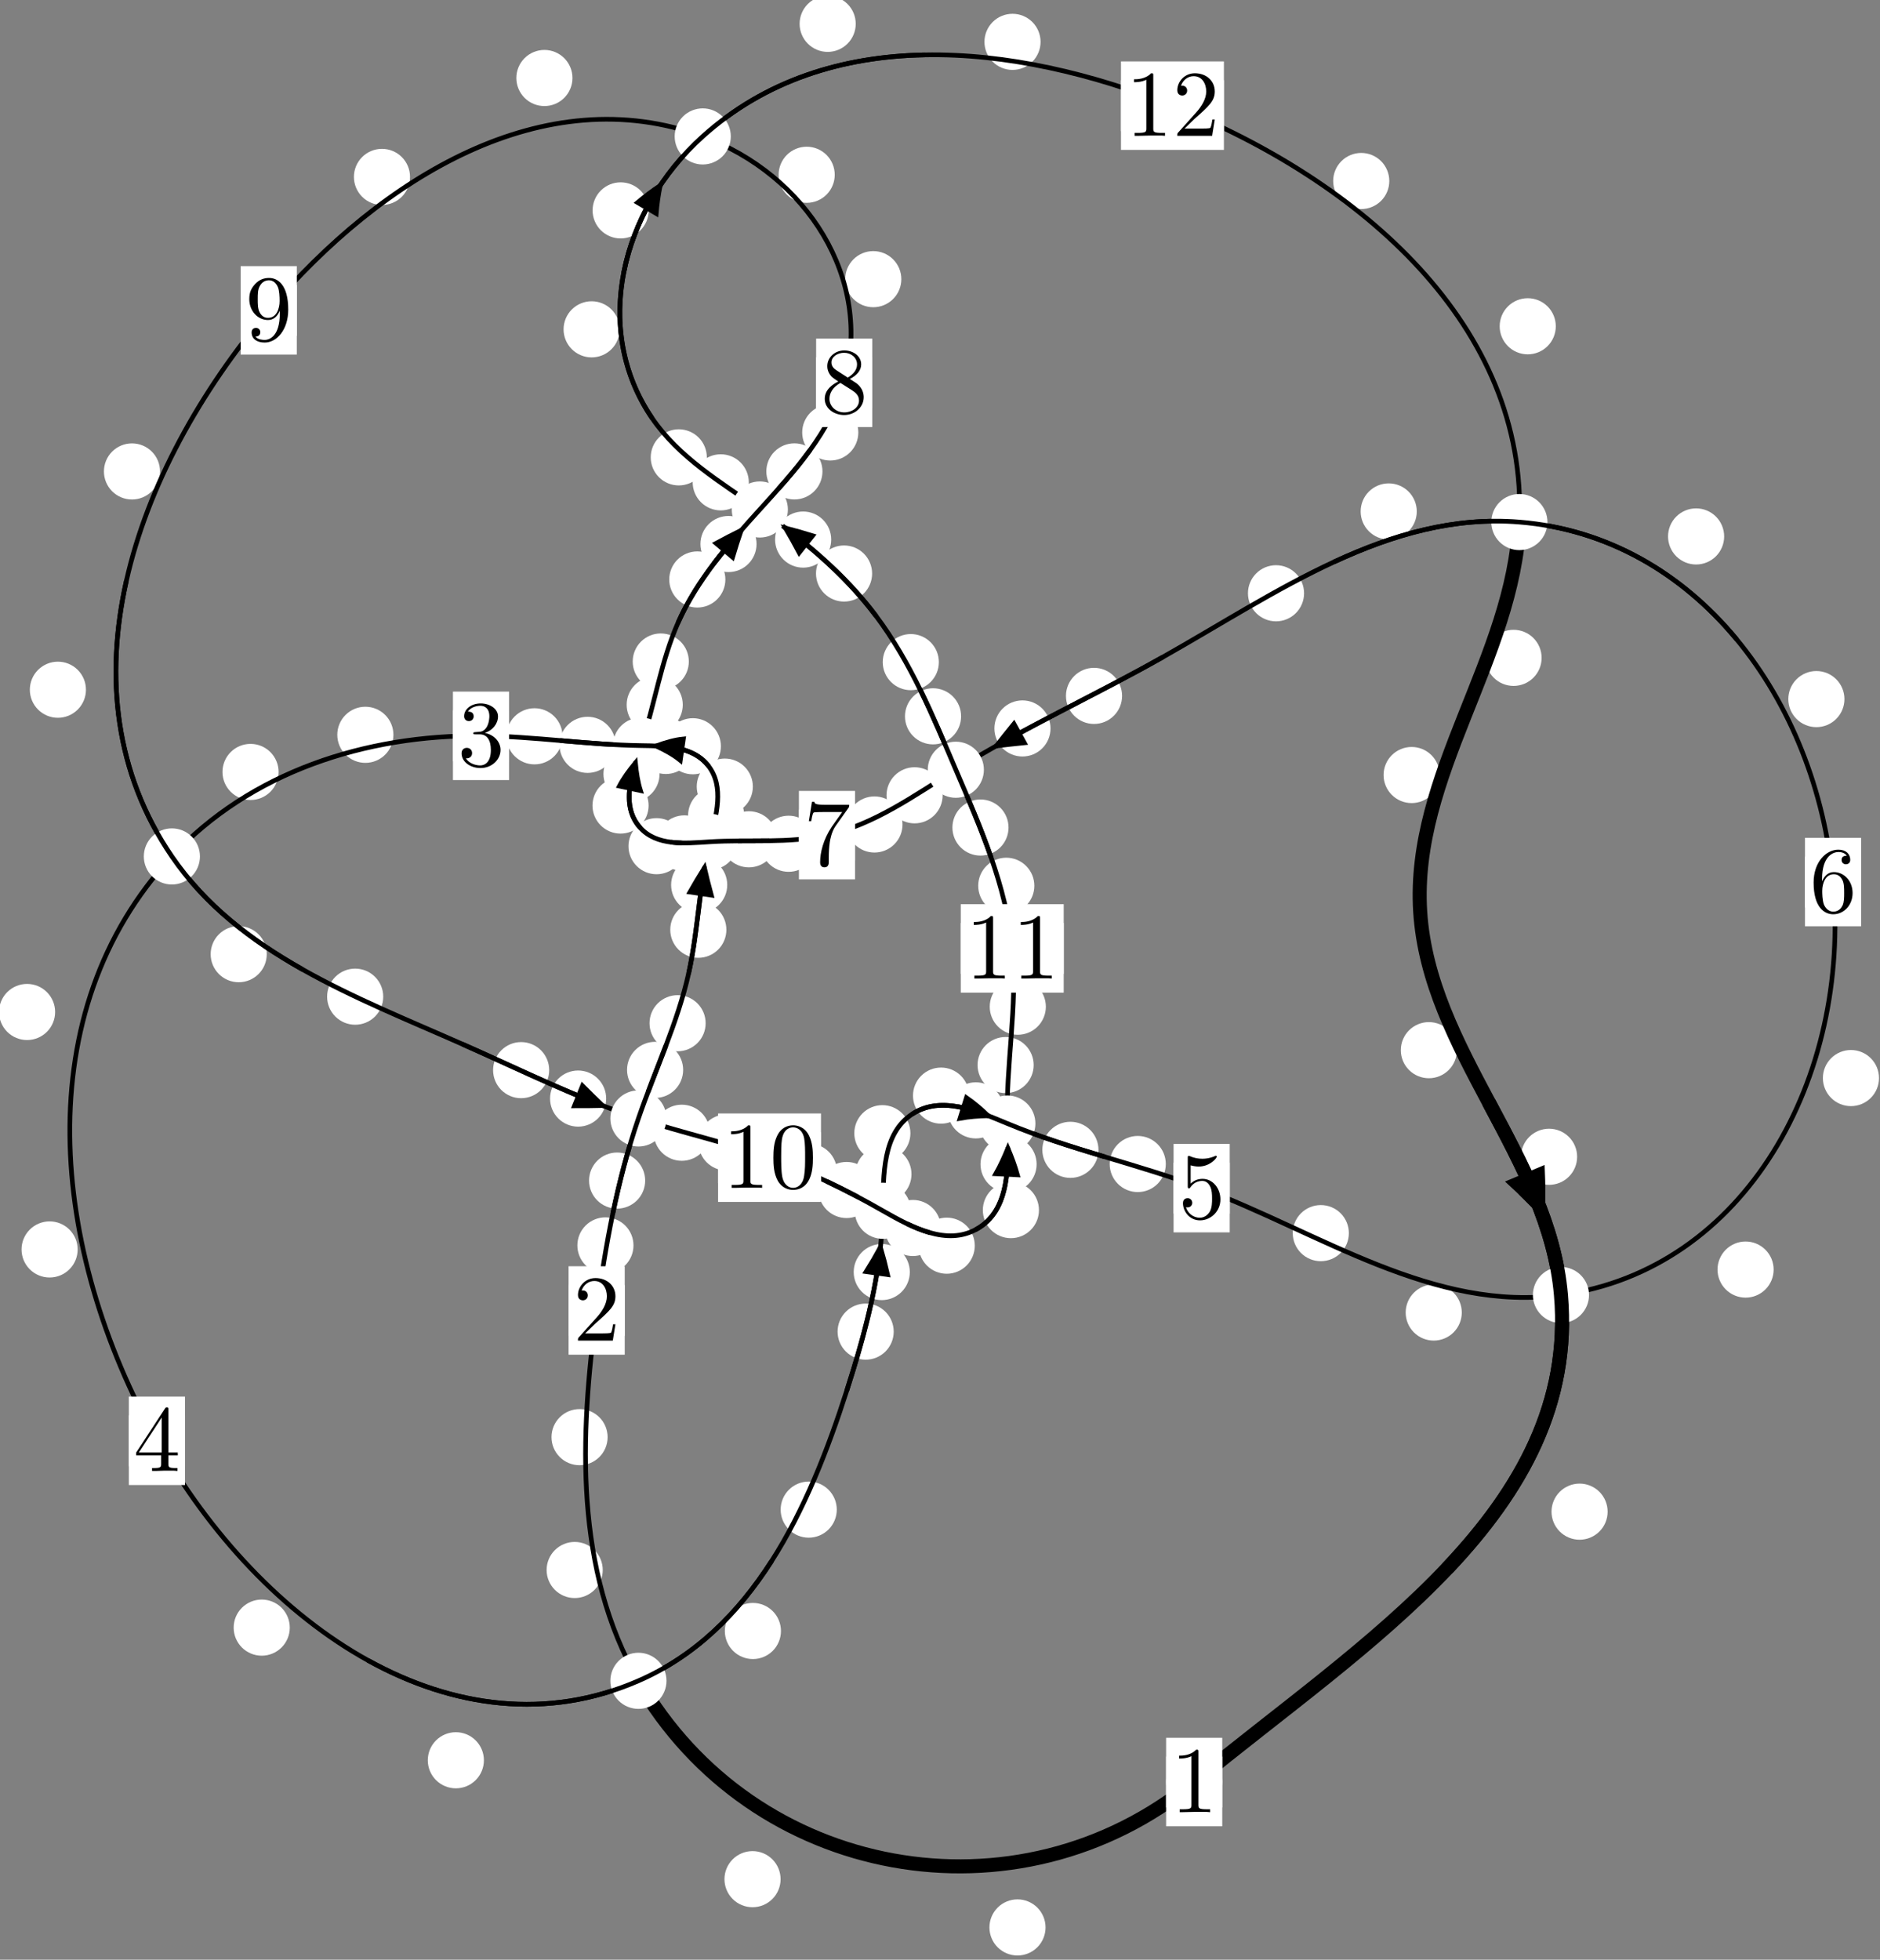 <?xml version="1.0"?>
<!-- Created by MetaPost 1.999 on 2021.07.06:0002 -->
<svg version="1.1" xmlns="http://www.w3.org/2000/svg" xmlns:xlink="http://www.w3.org/1999/xlink" width="200.242" height="208.703" viewBox="0 0 200.242 208.703">
<rect x="0" y="0" width="200.242" height="208.703" fill="#808080" stroke="none"/>
<!-- Original BoundingBox: -68.105972 -29.252823 132.136002 179.450424 -->
  <defs>
    <g transform="scale(0.01,0.01)" id="GLYPHcmr10_48">
      <path style="fill-rule: evenodd;" d="M460 -320C460 -400,455 -480,420 -554C374 -650,292 -666,250 -666C190 -666,117 -640,76 -547C44 -478,39 -400,39 -320C39 -245,43 -155,84 -79C127 2,200 22,249 22C303 22,379 1,423 -94C455 -163,460 -241,460 -320M249 -0C210 -0,151 -25,133 -121C122 -181,122 -273,122 -332C122 -396,122 -462,130 -516C149 -635,224 -644,249 -644C282 -644,348 -626,367 -527C377 -471,377 -395,377 -332C377 -257,377 -189,366 -125C351 -30,294 -0,249 -0"></path>
    </g>
    <g transform="scale(0.01,0.01)" id="GLYPHcmr10_49">
      <path style="fill-rule: evenodd;" d="M294 -640C294 -664,294 -666,271 -666C209 -602,121 -602,89 -602L89 -571C109 -571,168 -571,220 -597L220 -79C220 -43,217 -31,127 -31L95 -31L95 -0L257 -0L130 -3L217 -3L257 -3L297 -3L384 -3L419 -0L419 -31L387 -31C297 -31,294 -42,294 -79"></path>
    </g>
    <g transform="scale(0.01,0.01)" id="GLYPHcmr10_50">
      <path style="fill-rule: evenodd;" d="M127 -77L233 -180C389 -318,449 -372,449 -472C449 -586,359 -666,237 -666C124 -666,50 -574,50 -485C50 -429,100 -429,103 -429C120 -429,155 -441,155 -482C155 -508,137 -534,102 -534C94 -534,92 -534,89 -533C112 -598,166 -635,224 -635C315 -635,358 -554,358 -472C358 -392,308 -313,253 -251L61 -37C50 -26,50 -24,50 -0L421 -0L449 -174L424 -174C419 -144,412 -100,402 -85C395 -77,329 -77,307 -77"></path>
    </g>
    <g transform="scale(0.01,0.01)" id="GLYPHcmr10_51">
      <path style="fill-rule: evenodd;" d="M290 -352C372 -379,430 -449,430 -528C430 -610,342 -666,246 -666C145 -666,69 -606,69 -530C69 -497,91 -478,120 -478C151 -478,171 -500,171 -529C171 -579,124 -579,109 -579C140 -628,206 -641,242 -641C283 -641,338 -619,338 -529C338 -517,336 -459,310 -415C280 -367,246 -364,221 -363C213 -362,189 -360,182 -360C174 -359,167 -358,167 -348C167 -337,174 -337,191 -337L235 -337C317 -337,354 -269,354 -171C354 -35,285 -6,241 -6C198 -6,123 -23,88 -82C123 -77,154 -99,154 -137C154 -173,127 -193,98 -193C74 -193,42 -179,42 -135C42 -44,135 22,244 22C366 22,457 -69,457 -171C457 -253,394 -331,290 -352"></path>
    </g>
    <g transform="scale(0.01,0.01)" id="GLYPHcmr10_52">
      <path style="fill-rule: evenodd;" d="M294 -165L294 -78C294 -42,292 -31,218 -31L197 -31L197 -0L332 -0L238 -3L290 -3L332 -3L374 -3L427 -3L468 -0L468 -31L447 -31C373 -31,371 -42,371 -78L371 -165L471 -165L471 -196L371 -196L371 -651C371 -671,371 -677,355 -677C346 -677,343 -677,335 -665L28 -196L28 -165M300 -196L56 -196L300 -569"></path>
    </g>
    <g transform="scale(0.01,0.01)" id="GLYPHcmr10_53">
      <path style="fill-rule: evenodd;" d="M449 -201C449 -320,367 -420,259 -420C211 -420,168 -404,132 -369L132 -564C152 -558,185 -551,217 -551C340 -551,410 -642,410 -655C410 -661,407 -666,400 -666C399 -666,397 -666,392 -663C372 -654,323 -634,256 -634C216 -634,170 -641,123 -662C115 -665,113 -665,111 -665C101 -665,101 -657,101 -641L101 -345C101 -327,101 -319,115 -319C122 -319,124 -322,128 -328C139 -344,176 -398,257 -398C309 -398,334 -352,342 -334C358 -297,360 -258,360 -208C360 -173,360 -113,336 -71C312 -32,275 -6,229 -6C156 -6,99 -59,82 -118C85 -117,88 -116,99 -116C132 -116,149 -141,149 -165C149 -189,132 -214,99 -214C85 -214,50 -207,50 -161C50 -75,119 22,231 22C347 22,449 -74,449 -201"></path>
    </g>
    <g transform="scale(0.01,0.01)" id="GLYPHcmr10_54">
      <path style="fill-rule: evenodd;" d="M132 -328L132 -352C132 -605,256 -641,307 -641C331 -641,373 -635,395 -601C380 -601,340 -601,340 -556C340 -525,364 -510,386 -510C402 -510,432 -519,432 -558C432 -618,388 -666,305 -666C177 -666,42 -537,42 -316C42 -49,158 22,251 22C362 22,457 -72,457 -204C457 -331,368 -427,257 -427C189 -427,152 -376,132 -328M251 -6C188 -6,158 -66,152 -81C134 -128,134 -208,134 -226C134 -304,166 -404,256 -404C272 -404,318 -404,349 -342C367 -305,367 -254,367 -205C367 -157,367 -107,350 -71C320 -11,274 -6,251 -6"></path>
    </g>
    <g transform="scale(0.01,0.01)" id="GLYPHcmr10_55">
      <path style="fill-rule: evenodd;" d="M476 -609C485 -621,485 -623,485 -644L242 -644C120 -644,118 -657,114 -676L89 -676L56 -470L81 -470C84 -486,93 -549,106 -561C113 -567,191 -567,204 -567L411 -567C400 -551,321 -442,299 -409C209 -274,176 -135,176 -33C176 -23,176 22,222 22C268 22,268 -23,268 -33L268 -84C268 -139,271 -194,279 -248C283 -271,297 -357,341 -419"></path>
    </g>
    <g transform="scale(0.01,0.01)" id="GLYPHcmr10_56">
      <path style="fill-rule: evenodd;" d="M163 -457C117 -487,113 -521,113 -538C113 -599,178 -641,249 -641C322 -641,386 -589,386 -517C386 -460,347 -412,287 -377M309 -362C381 -399,430 -451,430 -517C430 -609,341 -666,250 -666C150 -666,69 -592,69 -499C69 -481,71 -436,113 -389C124 -377,161 -352,186 -335C128 -306,42 -250,42 -151C42 -45,144 22,249 22C362 22,457 -61,457 -168C457 -204,446 -249,408 -291C389 -312,373 -322,309 -362M209 -320L332 -242C360 -223,407 -193,407 -132C407 -58,332 -6,250 -6C164 -6,92 -68,92 -151C92 -209,124 -273,209 -320"></path>
    </g>
    <g transform="scale(0.01,0.01)" id="GLYPHcmr10_57">
      <path style="fill-rule: evenodd;" d="M367 -318L367 -286C367 -52,263 -6,205 -6C188 -6,134 -8,107 -42C151 -42,159 -71,159 -88C159 -119,135 -134,113 -134C97 -134,67 -125,67 -86C67 -19,121 22,206 22C335 22,457 -114,457 -329C457 -598,342 -666,253 -666C198 -666,149 -648,106 -603C65 -558,42 -516,42 -441C42 -316,130 -218,242 -218C303 -218,344 -260,367 -318M243 -241C227 -241,181 -241,150 -304C132 -341,132 -391,132 -440C132 -494,132 -541,153 -578C180 -628,218 -641,253 -641C299 -641,332 -607,349 -562C361 -530,365 -467,365 -421C365 -338,331 -241,243 -241"></path>
    </g>
  </defs>
  <path d="M111.363 205.264C111.363 204.471,111.048 203.711,110.488 203.151C109.927 202.59,109.167 202.275,108.375 202.275C107.582 202.275,106.822 202.59,106.261 203.151C105.701 203.711,105.386 204.471,105.386 205.264C105.386 206.057,105.701 206.817,106.261 207.377C106.822 207.938,107.582 208.253,108.375 208.253C109.167 208.253,109.927 207.938,110.488 207.377C111.048 206.817,111.363 206.057,111.363 205.264Z" style="fill: rgb(100%,100%,100%);stroke: none;"></path>
  <path d="M130.184 189.78C130.184 188.988,129.869 188.228,129.308 187.667C128.748 187.107,127.987 186.792,127.195 186.792C126.402 186.792,125.642 187.107,125.081 187.667C124.521 188.228,124.206 188.988,124.206 189.78C124.206 190.573,124.521 191.333,125.081 191.894C125.642 192.454,126.402 192.769,127.195 192.769C127.987 192.769,128.748 192.454,129.308 191.894C129.869 191.333,130.184 190.573,130.184 189.78Z" style="fill: rgb(100%,100%,100%);stroke: none;"></path>
  <path d="M64.199 167.198C64.199 166.405,63.884 165.645,63.324 165.085C62.763 164.524,62.003 164.209,61.21 164.209C60.418 164.209,59.657 164.524,59.097 165.085C58.536 165.645,58.221 166.405,58.221 167.198C58.221 167.991,58.536 168.751,59.097 169.311C59.657 169.872,60.418 170.187,61.21 170.187C62.003 170.187,62.763 169.872,63.324 169.311C63.884 168.751,64.199 167.991,64.199 167.198Z" style="fill: rgb(100%,100%,100%);stroke: none;"></path>
  <path d="M83.142 200.124C83.142 199.332,82.827 198.572,82.266 198.011C81.706 197.451,80.946 197.136,80.153 197.136C79.36 197.136,78.6 197.451,78.04 198.011C77.479 198.572,77.164 199.332,77.164 200.124C77.164 200.917,77.479 201.677,78.04 202.238C78.6 202.798,79.36 203.113,80.153 203.113C80.946 203.113,81.706 202.798,82.266 202.238C82.827 201.677,83.142 200.917,83.142 200.124Z" style="fill: rgb(100%,100%,100%);stroke: none;"></path>
  <path d="M67.474 132.631C67.474 131.838,67.159 131.078,66.599 130.518C66.038 129.957,65.278 129.642,64.485 129.642C63.693 129.642,62.933 129.957,62.372 130.518C61.812 131.078,61.497 131.838,61.497 132.631C61.497 133.424,61.812 134.184,62.372 134.744C62.933 135.305,63.693 135.62,64.485 135.62C65.278 135.62,66.038 135.305,66.599 134.744C67.159 134.184,67.474 133.424,67.474 132.631Z" style="fill: rgb(100%,100%,100%);stroke: none;"></path>
  <path d="M64.718 153.051C64.718 152.259,64.404 151.498,63.843 150.938C63.283 150.377,62.522 150.063,61.73 150.063C60.937 150.063,60.177 150.377,59.616 150.938C59.056 151.498,58.741 152.259,58.741 153.051C58.741 153.844,59.056 154.604,59.616 155.165C60.177 155.725,60.937 156.04,61.73 156.04C62.522 156.04,63.283 155.725,63.843 155.165C64.404 154.604,64.718 153.844,64.718 153.051Z" style="fill: rgb(100%,100%,100%);stroke: none;"></path>
  <path d="M72.764 113.939C72.764 113.146,72.449 112.386,71.889 111.825C71.328 111.265,70.568 110.95,69.775 110.95C68.983 110.95,68.222 111.265,67.662 111.825C67.102 112.386,66.787 113.146,66.787 113.939C66.787 114.731,67.102 115.492,67.662 116.052C68.222 116.613,68.983 116.927,69.775 116.927C70.568 116.927,71.328 116.613,71.889 116.052C72.449 115.492,72.764 114.731,72.764 113.939Z" style="fill: rgb(100%,100%,100%);stroke: none;"></path>
  <path d="M68.718 125.727C68.718 124.934,68.403 124.174,67.843 123.614C67.282 123.053,66.522 122.738,65.729 122.738C64.937 122.738,64.177 123.053,63.616 123.614C63.056 124.174,62.741 124.934,62.741 125.727C62.741 126.52,63.056 127.28,63.616 127.84C64.177 128.401,64.937 128.716,65.729 128.716C66.522 128.716,67.282 128.401,67.843 127.84C68.403 127.28,68.718 126.52,68.718 125.727Z" style="fill: rgb(100%,100%,100%);stroke: none;"></path>
  <path d="M77.368 99.014C77.368 98.221,77.053 97.461,76.493 96.901C75.932 96.34,75.172 96.025,74.379 96.025C73.587 96.025,72.826 96.34,72.266 96.901C71.705 97.461,71.39 98.221,71.39 99.014C71.39 99.807,71.705 100.567,72.266 101.127C72.826 101.688,73.587 102.003,74.379 102.003C75.172 102.003,75.932 101.688,76.493 101.127C77.053 100.567,77.368 99.807,77.368 99.014Z" style="fill: rgb(100%,100%,100%);stroke: none;"></path>
  <path d="M75.16 108.969C75.16 108.176,74.845 107.416,74.284 106.856C73.724 106.295,72.964 105.98,72.171 105.98C71.378 105.98,70.618 106.295,70.058 106.856C69.497 107.416,69.182 108.176,69.182 108.969C69.182 109.762,69.497 110.522,70.058 111.082C70.618 111.643,71.378 111.958,72.171 111.958C72.964 111.958,73.724 111.643,74.284 111.082C74.845 110.522,75.16 109.762,75.16 108.969Z" style="fill: rgb(100%,100%,100%);stroke: none;"></path>
  <path d="M79.267 86.838C79.267 86.045,78.952 85.285,78.392 84.724C77.831 84.164,77.071 83.849,76.279 83.849C75.486 83.849,74.726 84.164,74.165 84.724C73.605 85.285,73.29 86.045,73.29 86.838C73.29 87.63,73.605 88.391,74.165 88.951C74.726 89.512,75.486 89.827,76.279 89.827C77.071 89.827,77.831 89.512,78.392 88.951C78.952 88.391,79.267 87.63,79.267 86.838Z" style="fill: rgb(100%,100%,100%);stroke: none;"></path>
  <path d="M77.46 94.238C77.46 93.445,77.145 92.685,76.584 92.125C76.024 91.564,75.264 91.249,74.471 91.249C73.678 91.249,72.918 91.564,72.358 92.125C71.797 92.685,71.482 93.445,71.482 94.238C71.482 95.031,71.797 95.791,72.358 96.351C72.918 96.912,73.678 97.227,74.471 97.227C75.264 97.227,76.024 96.912,76.584 96.351C77.145 95.791,77.46 95.031,77.46 94.238Z" style="fill: rgb(100%,100%,100%);stroke: none;"></path>
  <path d="M76.785 79.473C76.785 78.68,76.47 77.92,75.91 77.36C75.349 76.799,74.589 76.484,73.796 76.484C73.004 76.484,72.244 76.799,71.683 77.36C71.123 77.92,70.808 78.68,70.808 79.473C70.808 80.266,71.123 81.026,71.683 81.586C72.244 82.147,73.004 82.462,73.796 82.462C74.589 82.462,75.349 82.147,75.91 81.586C76.47 81.026,76.785 80.266,76.785 79.473Z" style="fill: rgb(100%,100%,100%);stroke: none;"></path>
  <path d="M80.188 83.77C80.188 82.978,79.873 82.218,79.312 81.657C78.752 81.097,77.992 80.782,77.199 80.782C76.406 80.782,75.646 81.097,75.086 81.657C74.525 82.218,74.21 82.978,74.21 83.77C74.21 84.563,74.525 85.323,75.086 85.884C75.646 86.444,76.406 86.759,77.199 86.759C77.992 86.759,78.752 86.444,79.312 85.884C79.873 85.323,80.188 84.563,80.188 83.77Z" style="fill: rgb(100%,100%,100%);stroke: none;"></path>
  <path d="M65.571 79.323C65.571 78.53,65.256 77.77,64.695 77.21C64.135 76.649,63.375 76.334,62.582 76.334C61.789 76.334,61.029 76.649,60.469 77.21C59.908 77.77,59.593 78.53,59.593 79.323C59.593 80.116,59.908 80.876,60.469 81.436C61.029 81.997,61.789 82.312,62.582 82.312C63.375 82.312,64.135 81.997,64.695 81.436C65.256 80.876,65.571 80.116,65.571 79.323Z" style="fill: rgb(100%,100%,100%);stroke: none;"></path>
  <path d="M73.904 79.441C73.904 78.648,73.59 77.888,73.029 77.327C72.469 76.767,71.708 76.452,70.916 76.452C70.123 76.452,69.363 76.767,68.802 77.327C68.242 77.888,67.927 78.648,67.927 79.441C67.927 80.233,68.242 80.994,68.802 81.554C69.363 82.115,70.123 82.429,70.916 82.429C71.708 82.429,72.469 82.115,73.029 81.554C73.59 80.994,73.904 80.233,73.904 79.441Z" style="fill: rgb(100%,100%,100%);stroke: none;"></path>
  <path d="M41.904 78.254C41.904 77.461,41.589 76.701,41.028 76.14C40.468 75.58,39.708 75.265,38.915 75.265C38.122 75.265,37.362 75.58,36.802 76.14C36.241 76.701,35.926 77.461,35.926 78.254C35.926 79.046,36.241 79.807,36.802 80.367C37.362 80.928,38.122 81.243,38.915 81.243C39.708 81.243,40.468 80.928,41.028 80.367C41.589 79.807,41.904 79.046,41.904 78.254Z" style="fill: rgb(100%,100%,100%);stroke: none;"></path>
  <path d="M59.917 78.414C59.917 77.621,59.602 76.861,59.042 76.301C58.482 75.74,57.721 75.425,56.929 75.425C56.136 75.425,55.376 75.74,54.815 76.301C54.255 76.861,53.94 77.621,53.94 78.414C53.94 79.207,54.255 79.967,54.815 80.527C55.376 81.088,56.136 81.403,56.929 81.403C57.721 81.403,58.482 81.088,59.042 80.527C59.602 79.967,59.917 79.207,59.917 78.414Z" style="fill: rgb(100%,100%,100%);stroke: none;"></path>
  <path d="M5.872 107.773C5.872 106.98,5.557 106.22,4.996 105.659C4.436 105.099,3.675 104.784,2.883 104.784C2.09 104.784,1.33 105.099,0.769 105.659C0.209 106.22,-0.106 106.98,-0.106 107.773C-0.106 108.565,0.209 109.326,0.769 109.886C1.33 110.447,2.09 110.761,2.883 110.761C3.675 110.761,4.436 110.447,4.996 109.886C5.557 109.326,5.872 108.565,5.872 107.773Z" style="fill: rgb(100%,100%,100%);stroke: none;"></path>
  <path d="M29.673 82.21C29.673 81.417,29.358 80.657,28.798 80.096C28.237 79.536,27.477 79.221,26.684 79.221C25.892 79.221,25.132 79.536,24.571 80.096C24.011 80.657,23.696 81.417,23.696 82.21C23.696 83.002,24.011 83.763,24.571 84.323C25.132 84.883,25.892 85.198,26.684 85.198C27.477 85.198,28.237 84.883,28.798 84.323C29.358 83.763,29.673 83.002,29.673 82.21Z" style="fill: rgb(100%,100%,100%);stroke: none;"></path>
  <path d="M30.865 173.336C30.865 172.543,30.55 171.783,29.99 171.223C29.429 170.662,28.669 170.347,27.876 170.347C27.084 170.347,26.324 170.662,25.763 171.223C25.203 171.783,24.888 172.543,24.888 173.336C24.888 174.129,25.203 174.889,25.763 175.449C26.324 176.01,27.084 176.325,27.876 176.325C28.669 176.325,29.429 176.01,29.99 175.449C30.55 174.889,30.865 174.129,30.865 173.336Z" style="fill: rgb(100%,100%,100%);stroke: none;"></path>
  <path d="M8.272 133.061C8.272 132.269,7.957 131.508,7.397 130.948C6.836 130.387,6.076 130.073,5.283 130.073C4.491 130.073,3.731 130.387,3.17 130.948C2.61 131.508,2.295 132.269,2.295 133.061C2.295 133.854,2.61 134.614,3.17 135.175C3.731 135.735,4.491 136.05,5.283 136.05C6.076 136.05,6.836 135.735,7.397 135.175C7.957 134.614,8.272 133.854,8.272 133.061Z" style="fill: rgb(100%,100%,100%);stroke: none;"></path>
  <path d="M83.181 173.695C83.181 172.902,82.867 172.142,82.306 171.581C81.746 171.021,80.985 170.706,80.193 170.706C79.4 170.706,78.64 171.021,78.079 171.581C77.519 172.142,77.204 172.902,77.204 173.695C77.204 174.487,77.519 175.248,78.079 175.808C78.64 176.368,79.4 176.683,80.193 176.683C80.985 176.683,81.746 176.368,82.306 175.808C82.867 175.248,83.181 174.487,83.181 173.695Z" style="fill: rgb(100%,100%,100%);stroke: none;"></path>
  <path d="M51.542 187.462C51.542 186.669,51.227 185.909,50.667 185.348C50.107 184.788,49.346 184.473,48.554 184.473C47.761 184.473,47.001 184.788,46.44 185.348C45.88 185.909,45.565 186.669,45.565 187.462C45.565 188.254,45.88 189.014,46.44 189.575C47.001 190.135,47.761 190.45,48.554 190.45C49.346 190.45,50.107 190.135,50.667 189.575C51.227 189.014,51.542 188.254,51.542 187.462Z" style="fill: rgb(100%,100%,100%);stroke: none;"></path>
  <path d="M95.19 141.814C95.19 141.021,94.875 140.261,94.315 139.7C93.755 139.14,92.994 138.825,92.202 138.825C91.409 138.825,90.649 139.14,90.088 139.7C89.528 140.261,89.213 141.021,89.213 141.814C89.213 142.606,89.528 143.367,90.088 143.927C90.649 144.487,91.409 144.802,92.202 144.802C92.994 144.802,93.755 144.487,94.315 143.927C94.875 143.367,95.19 142.606,95.19 141.814Z" style="fill: rgb(100%,100%,100%);stroke: none;"></path>
  <path d="M89.127 160.768C89.127 159.976,88.812 159.216,88.251 158.655C87.691 158.095,86.931 157.78,86.138 157.78C85.345 157.78,84.585 158.095,84.025 158.655C83.464 159.216,83.149 159.976,83.149 160.768C83.149 161.561,83.464 162.321,84.025 162.882C84.585 163.442,85.345 163.757,86.138 163.757C86.931 163.757,87.691 163.442,88.251 162.882C88.812 162.321,89.127 161.561,89.127 160.768Z" style="fill: rgb(100%,100%,100%);stroke: none;"></path>
  <path d="M97.084 125.041C97.084 124.248,96.769 123.488,96.208 122.928C95.648 122.367,94.887 122.052,94.095 122.052C93.302 122.052,92.542 122.367,91.981 122.928C91.421 123.488,91.106 124.248,91.106 125.041C91.106 125.834,91.421 126.594,91.981 127.154C92.542 127.715,93.302 128.03,94.095 128.03C94.887 128.03,95.648 127.715,96.208 127.154C96.769 126.594,97.084 125.834,97.084 125.041Z" style="fill: rgb(100%,100%,100%);stroke: none;"></path>
  <path d="M96.907 135.468C96.907 134.675,96.592 133.915,96.032 133.354C95.471 132.794,94.711 132.479,93.918 132.479C93.126 132.479,92.365 132.794,91.805 133.354C91.245 133.915,90.93 134.675,90.93 135.468C90.93 136.26,91.245 137.021,91.805 137.581C92.365 138.142,93.126 138.457,93.918 138.457C94.711 138.457,95.471 138.142,96.032 137.581C96.592 137.021,96.907 136.26,96.907 135.468Z" style="fill: rgb(100%,100%,100%);stroke: none;"></path>
  <path d="M103.222 116.679C103.222 115.886,102.907 115.126,102.346 114.565C101.786 114.005,101.026 113.69,100.233 113.69C99.44 113.69,98.68 114.005,98.12 114.565C97.559 115.126,97.244 115.886,97.244 116.679C97.244 117.471,97.559 118.232,98.12 118.792C98.68 119.352,99.44 119.667,100.233 119.667C101.026 119.667,101.786 119.352,102.346 118.792C102.907 118.232,103.222 117.471,103.222 116.679Z" style="fill: rgb(100%,100%,100%);stroke: none;"></path>
  <path d="M96.97 120.682C96.97 119.889,96.655 119.129,96.095 118.568C95.534 118.008,94.774 117.693,93.981 117.693C93.189 117.693,92.429 118.008,91.868 118.568C91.308 119.129,90.993 119.889,90.993 120.682C90.993 121.474,91.308 122.234,91.868 122.795C92.429 123.355,93.189 123.67,93.981 123.67C94.774 123.67,95.534 123.355,96.095 122.795C96.655 122.234,96.97 121.474,96.97 120.682Z" style="fill: rgb(100%,100%,100%);stroke: none;"></path>
  <path d="M117 122.452C117 121.66,116.685 120.899,116.124 120.339C115.564 119.778,114.804 119.464,114.011 119.464C113.218 119.464,112.458 119.778,111.898 120.339C111.337 120.899,111.022 121.66,111.022 122.452C111.022 123.245,111.337 124.005,111.898 124.566C112.458 125.126,113.218 125.441,114.011 125.441C114.804 125.441,115.564 125.126,116.124 124.566C116.685 124.005,117 123.245,117 122.452Z" style="fill: rgb(100%,100%,100%);stroke: none;"></path>
  <path d="M106.924 118.25C106.924 117.457,106.609 116.697,106.048 116.137C105.488 115.576,104.728 115.261,103.935 115.261C103.142 115.261,102.382 115.576,101.822 116.137C101.261 116.697,100.946 117.457,100.946 118.25C100.946 119.043,101.261 119.803,101.822 120.363C102.382 120.924,103.142 121.239,103.935 121.239C104.728 121.239,105.488 120.924,106.048 120.363C106.609 119.803,106.924 119.043,106.924 118.25Z" style="fill: rgb(100%,100%,100%);stroke: none;"></path>
  <path d="M143.67 131.324C143.67 130.532,143.355 129.771,142.795 129.211C142.234 128.65,141.474 128.335,140.681 128.335C139.889 128.335,139.129 128.65,138.568 129.211C138.008 129.771,137.693 130.532,137.693 131.324C137.693 132.117,138.008 132.877,138.568 133.438C139.129 133.998,139.889 134.313,140.681 134.313C141.474 134.313,142.234 133.998,142.795 133.438C143.355 132.877,143.67 132.117,143.67 131.324Z" style="fill: rgb(100%,100%,100%);stroke: none;"></path>
  <path d="M124.172 123.963C124.172 123.17,123.857 122.41,123.296 121.85C122.736 121.289,121.976 120.974,121.183 120.974C120.39 120.974,119.63 121.289,119.07 121.85C118.509 122.41,118.194 123.17,118.194 123.963C118.194 124.756,118.509 125.516,119.07 126.076C119.63 126.637,120.39 126.952,121.183 126.952C121.976 126.952,122.736 126.637,123.296 126.076C123.857 125.516,124.172 124.756,124.172 123.963Z" style="fill: rgb(100%,100%,100%);stroke: none;"></path>
  <path d="M188.914 135.205C188.914 134.412,188.599 133.652,188.038 133.092C187.478 132.531,186.718 132.216,185.925 132.216C185.132 132.216,184.372 132.531,183.812 133.092C183.251 133.652,182.936 134.412,182.936 135.205C182.936 135.998,183.251 136.758,183.812 137.318C184.372 137.879,185.132 138.194,185.925 138.194C186.718 138.194,187.478 137.879,188.038 137.318C188.599 136.758,188.914 135.998,188.914 135.205Z" style="fill: rgb(100%,100%,100%);stroke: none;"></path>
  <path d="M155.698 139.78C155.698 138.987,155.383 138.227,154.823 137.666C154.263 137.106,153.502 136.791,152.71 136.791C151.917 136.791,151.157 137.106,150.596 137.666C150.036 138.227,149.721 138.987,149.721 139.78C149.721 140.572,150.036 141.332,150.596 141.893C151.157 142.453,151.917 142.768,152.71 142.768C153.502 142.768,154.263 142.453,154.823 141.893C155.383 141.332,155.698 140.572,155.698 139.78Z" style="fill: rgb(100%,100%,100%);stroke: none;"></path>
  <path d="M196.454 74.451C196.454 73.658,196.139 72.898,195.578 72.337C195.018 71.777,194.258 71.462,193.465 71.462C192.672 71.462,191.912 71.777,191.352 72.337C190.791 72.898,190.476 73.658,190.476 74.451C190.476 75.243,190.791 76.004,191.352 76.564C191.912 77.125,192.672 77.439,193.465 77.439C194.258 77.439,195.018 77.125,195.578 76.564C196.139 76.004,196.454 75.243,196.454 74.451Z" style="fill: rgb(100%,100%,100%);stroke: none;"></path>
  <path d="M200.136 114.81C200.136 114.017,199.821 113.257,199.261 112.697C198.7 112.136,197.94 111.821,197.147 111.821C196.355 111.821,195.594 112.136,195.034 112.697C194.473 113.257,194.159 114.017,194.159 114.81C194.159 115.603,194.473 116.363,195.034 116.923C195.594 117.484,196.355 117.799,197.147 117.799C197.94 117.799,198.7 117.484,199.261 116.923C199.821 116.363,200.136 115.603,200.136 114.81Z" style="fill: rgb(100%,100%,100%);stroke: none;"></path>
  <path d="M150.903 54.466C150.903 53.674,150.588 52.913,150.027 52.353C149.467 51.793,148.707 51.478,147.914 51.478C147.121 51.478,146.361 51.793,145.801 52.353C145.24 52.913,144.925 53.674,144.925 54.466C144.925 55.259,145.24 56.019,145.801 56.58C146.361 57.14,147.121 57.455,147.914 57.455C148.707 57.455,149.467 57.14,150.027 56.58C150.588 56.019,150.903 55.259,150.903 54.466Z" style="fill: rgb(100%,100%,100%);stroke: none;"></path>
  <path d="M183.643 57.129C183.643 56.336,183.328 55.576,182.768 55.015C182.207 54.455,181.447 54.14,180.655 54.14C179.862 54.14,179.102 54.455,178.541 55.015C177.981 55.576,177.666 56.336,177.666 57.129C177.666 57.921,177.981 58.681,178.541 59.242C179.102 59.802,179.862 60.117,180.655 60.117C181.447 60.117,182.207 59.802,182.768 59.242C183.328 58.681,183.643 57.921,183.643 57.129Z" style="fill: rgb(100%,100%,100%);stroke: none;"></path>
  <path d="M119.515 74.11C119.515 73.318,119.2 72.558,118.639 71.997C118.079 71.437,117.319 71.122,116.526 71.122C115.733 71.122,114.973 71.437,114.413 71.997C113.852 72.558,113.537 73.318,113.537 74.11C113.537 74.903,113.852 75.663,114.413 76.224C114.973 76.784,115.733 77.099,116.526 77.099C117.319 77.099,118.079 76.784,118.639 76.224C119.2 75.663,119.515 74.903,119.515 74.11Z" style="fill: rgb(100%,100%,100%);stroke: none;"></path>
  <path d="M138.899 63.181C138.899 62.388,138.584 61.628,138.024 61.068C137.463 60.507,136.703 60.192,135.911 60.192C135.118 60.192,134.358 60.507,133.797 61.068C133.237 61.628,132.922 62.388,132.922 63.181C132.922 63.974,133.237 64.734,133.797 65.294C134.358 65.855,135.118 66.17,135.911 66.17C136.703 66.17,137.463 65.855,138.024 65.294C138.584 64.734,138.899 63.974,138.899 63.181Z" style="fill: rgb(100%,100%,100%);stroke: none;"></path>
  <path d="M100.403 84.696C100.403 83.903,100.088 83.143,99.527 82.583C98.967 82.022,98.207 81.707,97.414 81.707C96.621 81.707,95.861 82.022,95.301 82.583C94.74 83.143,94.425 83.903,94.425 84.696C94.425 85.489,94.74 86.249,95.301 86.809C95.861 87.37,96.621 87.685,97.414 87.685C98.207 87.685,98.967 87.37,99.527 86.809C100.088 86.249,100.403 85.489,100.403 84.696Z" style="fill: rgb(100%,100%,100%);stroke: none;"></path>
  <path d="M111.892 77.576C111.892 76.784,111.577 76.024,111.017 75.463C110.456 74.903,109.696 74.588,108.903 74.588C108.111 74.588,107.35 74.903,106.79 75.463C106.229 76.024,105.915 76.784,105.915 77.576C105.915 78.369,106.229 79.129,106.79 79.69C107.35 80.25,108.111 80.565,108.903 80.565C109.696 80.565,110.456 80.25,111.017 79.69C111.577 79.129,111.892 78.369,111.892 77.576Z" style="fill: rgb(100%,100%,100%);stroke: none;"></path>
  <path d="M86.987 89.858C86.987 89.065,86.672 88.305,86.112 87.744C85.551 87.184,84.791 86.869,83.998 86.869C83.206 86.869,82.445 87.184,81.885 87.744C81.324 88.305,81.009 89.065,81.009 89.858C81.009 90.65,81.324 91.41,81.885 91.971C82.445 92.531,83.206 92.846,83.998 92.846C84.791 92.846,85.551 92.531,86.112 91.971C86.672 91.41,86.987 90.65,86.987 89.858Z" style="fill: rgb(100%,100%,100%);stroke: none;"></path>
  <path d="M96.128 87.805C96.128 87.012,95.813 86.252,95.253 85.691C94.692 85.131,93.932 84.816,93.14 84.816C92.347 84.816,91.587 85.131,91.026 85.691C90.466 86.252,90.151 87.012,90.151 87.805C90.151 88.597,90.466 89.357,91.026 89.918C91.587 90.478,92.347 90.793,93.14 90.793C93.932 90.793,94.692 90.478,95.253 89.918C95.813 89.357,96.128 88.597,96.128 87.805Z" style="fill: rgb(100%,100%,100%);stroke: none;"></path>
  <path d="M75.884 89.82C75.884 89.027,75.569 88.267,75.008 87.706C74.448 87.146,73.688 86.831,72.895 86.831C72.102 86.831,71.342 87.146,70.782 87.706C70.221 88.267,69.906 89.027,69.906 89.82C69.906 90.612,70.221 91.372,70.782 91.933C71.342 92.493,72.102 92.808,72.895 92.808C73.688 92.808,74.448 92.493,75.008 91.933C75.569 91.372,75.884 90.612,75.884 89.82Z" style="fill: rgb(100%,100%,100%);stroke: none;"></path>
  <path d="M82.754 89.382C82.754 88.59,82.439 87.829,81.879 87.269C81.318 86.708,80.558 86.394,79.765 86.394C78.973 86.394,78.213 86.708,77.652 87.269C77.092 87.829,76.777 88.59,76.777 89.382C76.777 90.175,77.092 90.935,77.652 91.496C78.213 92.056,78.973 92.371,79.765 92.371C80.558 92.371,81.318 92.056,81.879 91.496C82.439 90.935,82.754 90.175,82.754 89.382Z" style="fill: rgb(100%,100%,100%);stroke: none;"></path>
  <path d="M69.084 85.787C69.084 84.994,68.77 84.234,68.209 83.673C67.649 83.113,66.888 82.798,66.096 82.798C65.303 82.798,64.543 83.113,63.982 83.673C63.422 84.234,63.107 84.994,63.107 85.787C63.107 86.579,63.422 87.34,63.982 87.9C64.543 88.461,65.303 88.775,66.096 88.775C66.888 88.775,67.649 88.461,68.209 87.9C68.77 87.34,69.084 86.579,69.084 85.787Z" style="fill: rgb(100%,100%,100%);stroke: none;"></path>
  <path d="M72.918 90.115C72.918 89.323,72.603 88.563,72.042 88.002C71.482 87.442,70.722 87.127,69.929 87.127C69.136 87.127,68.376 87.442,67.816 88.002C67.255 88.563,66.94 89.323,66.94 90.115C66.94 90.908,67.255 91.668,67.816 92.229C68.376 92.789,69.136 93.104,69.929 93.104C70.722 93.104,71.482 92.789,72.042 92.229C72.603 91.668,72.918 90.908,72.918 90.115Z" style="fill: rgb(100%,100%,100%);stroke: none;"></path>
  <path d="M72.725 75.056C72.725 74.264,72.41 73.503,71.849 72.943C71.289 72.382,70.529 72.068,69.736 72.068C68.943 72.068,68.183 72.382,67.623 72.943C67.062 73.503,66.747 74.264,66.747 75.056C66.747 75.849,67.062 76.609,67.623 77.17C68.183 77.73,68.943 78.045,69.736 78.045C70.529 78.045,71.289 77.73,71.849 77.17C72.41 76.609,72.725 75.849,72.725 75.056Z" style="fill: rgb(100%,100%,100%);stroke: none;"></path>
  <path d="M70.252 82.422C70.252 81.629,69.937 80.869,69.376 80.308C68.816 79.748,68.056 79.433,67.263 79.433C66.47 79.433,65.71 79.748,65.15 80.308C64.589 80.869,64.274 81.629,64.274 82.422C64.274 83.214,64.589 83.975,65.15 84.535C65.71 85.096,66.47 85.41,67.263 85.41C68.056 85.41,68.816 85.096,69.376 84.535C69.937 83.975,70.252 83.214,70.252 82.422Z" style="fill: rgb(100%,100%,100%);stroke: none;"></path>
  <path d="M77.261 61.712C77.261 60.919,76.946 60.159,76.385 59.598C75.825 59.038,75.065 58.723,74.272 58.723C73.479 58.723,72.719 59.038,72.159 59.598C71.598 60.159,71.283 60.919,71.283 61.712C71.283 62.504,71.598 63.265,72.159 63.825C72.719 64.386,73.479 64.701,74.272 64.701C75.065 64.701,75.825 64.386,76.385 63.825C76.946 63.265,77.261 62.504,77.261 61.712Z" style="fill: rgb(100%,100%,100%);stroke: none;"></path>
  <path d="M73.369 70.448C73.369 69.655,73.054 68.895,72.493 68.335C71.933 67.774,71.173 67.459,70.38 67.459C69.587 67.459,68.827 67.774,68.267 68.335C67.706 68.895,67.391 69.655,67.391 70.448C67.391 71.241,67.706 72.001,68.267 72.561C68.827 73.122,69.587 73.437,70.38 73.437C71.173 73.437,71.933 73.122,72.493 72.561C73.054 72.001,73.369 71.241,73.369 70.448Z" style="fill: rgb(100%,100%,100%);stroke: none;"></path>
  <path d="M87.602 50.202C87.602 49.409,87.287 48.649,86.726 48.089C86.166 47.528,85.405 47.213,84.613 47.213C83.82 47.213,83.06 47.528,82.499 48.089C81.939 48.649,81.624 49.409,81.624 50.202C81.624 50.995,81.939 51.755,82.499 52.315C83.06 52.876,83.82 53.191,84.613 53.191C85.405 53.191,86.166 52.876,86.726 52.315C87.287 51.755,87.602 50.995,87.602 50.202Z" style="fill: rgb(100%,100%,100%);stroke: none;"></path>
  <path d="M80.581 57.936C80.581 57.144,80.266 56.384,79.705 55.823C79.145 55.263,78.385 54.948,77.592 54.948C76.799 54.948,76.039 55.263,75.479 55.823C74.918 56.384,74.603 57.144,74.603 57.936C74.603 58.729,74.918 59.489,75.479 60.05C76.039 60.61,76.799 60.925,77.592 60.925C78.385 60.925,79.145 60.61,79.705 60.05C80.266 59.489,80.581 58.729,80.581 57.936Z" style="fill: rgb(100%,100%,100%);stroke: none;"></path>
  <path d="M96.003 29.73C96.003 28.937,95.688 28.177,95.127 27.617C94.567 27.056,93.807 26.741,93.014 26.741C92.221 26.741,91.461 27.056,90.9 27.617C90.34 28.177,90.025 28.937,90.025 29.73C90.025 30.523,90.34 31.283,90.9 31.843C91.461 32.404,92.221 32.719,93.014 32.719C93.807 32.719,94.567 32.404,95.127 31.843C95.688 31.283,96.003 30.523,96.003 29.73Z" style="fill: rgb(100%,100%,100%);stroke: none;"></path>
  <path d="M91.421 46.057C91.421 45.264,91.106 44.504,90.546 43.943C89.985 43.383,89.225 43.068,88.432 43.068C87.64 43.068,86.88 43.383,86.319 43.943C85.759 44.504,85.444 45.264,85.444 46.057C85.444 46.849,85.759 47.609,86.319 48.17C86.88 48.73,87.64 49.045,88.432 49.045C89.225 49.045,89.985 48.73,90.546 48.17C91.106 47.609,91.421 46.849,91.421 46.057Z" style="fill: rgb(100%,100%,100%);stroke: none;"></path>
  <path d="M60.975 8.306C60.975 7.514,60.66 6.754,60.099 6.193C59.539 5.633,58.779 5.318,57.986 5.318C57.193 5.318,56.433 5.633,55.872 6.193C55.312 6.754,54.997 7.514,54.997 8.306C54.997 9.099,55.312 9.859,55.872 10.42C56.433 10.98,57.193 11.295,57.986 11.295C58.779 11.295,59.539 10.98,60.099 10.42C60.66 9.859,60.975 9.099,60.975 8.306Z" style="fill: rgb(100%,100%,100%);stroke: none;"></path>
  <path d="M88.91 18.614C88.91 17.821,88.595 17.061,88.035 16.5C87.474 15.94,86.714 15.625,85.921 15.625C85.129 15.625,84.369 15.94,83.808 16.5C83.248 17.061,82.933 17.821,82.933 18.614C82.933 19.406,83.248 20.167,83.808 20.727C84.369 21.288,85.129 21.602,85.921 21.602C86.714 21.602,87.474 21.288,88.035 20.727C88.595 20.167,88.91 19.406,88.91 18.614Z" style="fill: rgb(100%,100%,100%);stroke: none;"></path>
  <path d="M17.046 50.207C17.046 49.414,16.731 48.654,16.171 48.093C15.61 47.533,14.85 47.218,14.057 47.218C13.265 47.218,12.505 47.533,11.944 48.093C11.384 48.654,11.069 49.414,11.069 50.207C11.069 50.999,11.384 51.759,11.944 52.32C12.505 52.88,13.265 53.195,14.057 53.195C14.85 53.195,15.61 52.88,16.171 52.32C16.731 51.759,17.046 50.999,17.046 50.207Z" style="fill: rgb(100%,100%,100%);stroke: none;"></path>
  <path d="M43.673 18.84C43.673 18.048,43.358 17.287,42.798 16.727C42.237 16.166,41.477 15.852,40.684 15.852C39.892 15.852,39.132 16.166,38.571 16.727C38.011 17.287,37.696 18.048,37.696 18.84C37.696 19.633,38.011 20.393,38.571 20.954C39.132 21.514,39.892 21.829,40.684 21.829C41.477 21.829,42.237 21.514,42.798 20.954C43.358 20.393,43.673 19.633,43.673 18.84Z" style="fill: rgb(100%,100%,100%);stroke: none;"></path>
  <path d="M28.414 101.617C28.414 100.824,28.1 100.064,27.539 99.504C26.979 98.943,26.218 98.628,25.426 98.628C24.633 98.628,23.873 98.943,23.312 99.504C22.752 100.064,22.437 100.824,22.437 101.617C22.437 102.41,22.752 103.17,23.312 103.73C23.873 104.291,24.633 104.606,25.426 104.606C26.218 104.606,26.979 104.291,27.539 103.73C28.1 103.17,28.414 102.41,28.414 101.617Z" style="fill: rgb(100%,100%,100%);stroke: none;"></path>
  <path d="M9.155 73.453C9.155 72.661,8.84 71.901,8.28 71.34C7.719 70.78,6.959 70.465,6.167 70.465C5.374 70.465,4.614 70.78,4.053 71.34C3.493 71.901,3.178 72.661,3.178 73.453C3.178 74.246,3.493 75.006,4.053 75.567C4.614 76.127,5.374 76.442,6.167 76.442C6.959 76.442,7.719 76.127,8.28 75.567C8.84 75.006,9.155 74.246,9.155 73.453Z" style="fill: rgb(100%,100%,100%);stroke: none;"></path>
  <path d="M58.496 113.966C58.496 113.173,58.181 112.413,57.621 111.852C57.06 111.292,56.3 110.977,55.507 110.977C54.715 110.977,53.954 111.292,53.394 111.852C52.834 112.413,52.519 113.173,52.519 113.966C52.519 114.758,52.834 115.518,53.394 116.079C53.954 116.639,54.715 116.954,55.507 116.954C56.3 116.954,57.06 116.639,57.621 116.079C58.181 115.518,58.496 114.758,58.496 113.966Z" style="fill: rgb(100%,100%,100%);stroke: none;"></path>
  <path d="M40.819 106.142C40.819 105.35,40.504 104.59,39.943 104.029C39.383 103.469,38.623 103.154,37.83 103.154C37.037 103.154,36.277 103.469,35.717 104.029C35.156 104.59,34.841 105.35,34.841 106.142C34.841 106.935,35.156 107.695,35.717 108.256C36.277 108.816,37.037 109.131,37.83 109.131C38.623 109.131,39.383 108.816,39.943 108.256C40.504 107.695,40.819 106.935,40.819 106.142Z" style="fill: rgb(100%,100%,100%);stroke: none;"></path>
  <path d="M75.605 120.633C75.605 119.84,75.29 119.08,74.73 118.519C74.169 117.959,73.409 117.644,72.616 117.644C71.824 117.644,71.064 117.959,70.503 118.519C69.943 119.08,69.628 119.84,69.628 120.633C69.628 121.425,69.943 122.185,70.503 122.746C71.064 123.306,71.824 123.621,72.616 123.621C73.409 123.621,74.169 123.306,74.73 122.746C75.29 122.185,75.605 121.425,75.605 120.633Z" style="fill: rgb(100%,100%,100%);stroke: none;"></path>
  <path d="M64.565 116.994C64.565 116.201,64.25 115.441,63.689 114.881C63.129 114.32,62.369 114.005,61.576 114.005C60.783 114.005,60.023 114.32,59.463 114.881C58.902 115.441,58.587 116.201,58.587 116.994C58.587 117.787,58.902 118.547,59.463 119.107C60.023 119.668,60.783 119.983,61.576 119.983C62.369 119.983,63.129 119.668,63.689 119.107C64.25 118.547,64.565 117.787,64.565 116.994Z" style="fill: rgb(100%,100%,100%);stroke: none;"></path>
  <path d="M89.15 124.773C89.15 123.981,88.835 123.22,88.274 122.66C87.714 122.099,86.954 121.785,86.161 121.785C85.368 121.785,84.608 122.099,84.048 122.66C83.487 123.22,83.172 123.981,83.172 124.773C83.172 125.566,83.487 126.326,84.048 126.887C84.608 127.447,85.368 127.762,86.161 127.762C86.954 127.762,87.714 127.447,88.274 126.887C88.835 126.326,89.15 125.566,89.15 124.773Z" style="fill: rgb(100%,100%,100%);stroke: none;"></path>
  <path d="M80.37 121.67C80.37 120.878,80.055 120.118,79.495 119.557C78.935 118.997,78.174 118.682,77.382 118.682C76.589 118.682,75.829 118.997,75.268 119.557C74.708 120.118,74.393 120.878,74.393 121.67C74.393 122.463,74.708 123.223,75.268 123.784C75.829 124.344,76.589 124.659,77.382 124.659C78.174 124.659,78.935 124.344,79.495 123.784C80.055 123.223,80.37 122.463,80.37 121.67Z" style="fill: rgb(100%,100%,100%);stroke: none;"></path>
  <path d="M100.217 130.778C100.217 129.985,99.903 129.225,99.342 128.664C98.782 128.104,98.021 127.789,97.229 127.789C96.436 127.789,95.676 128.104,95.115 128.664C94.555 129.225,94.24 129.985,94.24 130.778C94.24 131.57,94.555 132.33,95.115 132.891C95.676 133.451,96.436 133.766,97.229 133.766C98.021 133.766,98.782 133.451,99.342 132.891C99.903 132.33,100.217 131.57,100.217 130.778Z" style="fill: rgb(100%,100%,100%);stroke: none;"></path>
  <path d="M93.157 126.73C93.157 125.938,92.842 125.178,92.282 124.617C91.721 124.057,90.961 123.742,90.168 123.742C89.376 123.742,88.615 124.057,88.055 124.617C87.495 125.178,87.18 125.938,87.18 126.73C87.18 127.523,87.495 128.283,88.055 128.844C88.615 129.404,89.376 129.719,90.168 129.719C90.961 129.719,91.721 129.404,92.282 128.844C92.842 128.283,93.157 127.523,93.157 126.73Z" style="fill: rgb(100%,100%,100%);stroke: none;"></path>
  <path d="M110.661 128.874C110.661 128.081,110.346 127.321,109.786 126.76C109.225 126.2,108.465 125.885,107.672 125.885C106.88 125.885,106.119 126.2,105.559 126.76C104.999 127.321,104.684 128.081,104.684 128.874C104.684 129.666,104.999 130.426,105.559 130.987C106.119 131.547,106.88 131.862,107.672 131.862C108.465 131.862,109.225 131.547,109.786 130.987C110.346 130.426,110.661 129.666,110.661 128.874Z" style="fill: rgb(100%,100%,100%);stroke: none;"></path>
  <path d="M103.826 132.661C103.826 131.869,103.511 131.109,102.951 130.548C102.39 129.988,101.63 129.673,100.837 129.673C100.045 129.673,99.285 129.988,98.724 130.548C98.164 131.109,97.849 131.869,97.849 132.661C97.849 133.454,98.164 134.214,98.724 134.775C99.285 135.335,100.045 135.65,100.837 135.65C101.63 135.65,102.39 135.335,102.951 134.775C103.511 134.214,103.826 133.454,103.826 132.661Z" style="fill: rgb(100%,100%,100%);stroke: none;"></path>
  <path d="M110.098 113.424C110.098 112.631,109.783 111.871,109.223 111.31C108.663 110.75,107.902 110.435,107.11 110.435C106.317 110.435,105.557 110.75,104.996 111.31C104.436 111.871,104.121 112.631,104.121 113.424C104.121 114.216,104.436 114.976,104.996 115.537C105.557 116.097,106.317 116.412,107.11 116.412C107.902 116.412,108.663 116.097,109.223 115.537C109.783 114.976,110.098 114.216,110.098 113.424Z" style="fill: rgb(100%,100%,100%);stroke: none;"></path>
  <path d="M110.412 123.987C110.412 123.194,110.097 122.434,109.537 121.873C108.976 121.313,108.216 120.998,107.424 120.998C106.631 120.998,105.871 121.313,105.31 121.873C104.75 122.434,104.435 123.194,104.435 123.987C104.435 124.779,104.75 125.539,105.31 126.1C105.871 126.66,106.631 126.975,107.424 126.975C108.216 126.975,108.976 126.66,109.537 126.1C110.097 125.539,110.412 124.779,110.412 123.987Z" style="fill: rgb(100%,100%,100%);stroke: none;"></path>
  <path d="M110.169 94.331C110.169 93.538,109.854 92.778,109.293 92.218C108.733 91.657,107.973 91.342,107.18 91.342C106.387 91.342,105.627 91.657,105.067 92.218C104.506 92.778,104.191 93.538,104.191 94.331C104.191 95.124,104.506 95.884,105.067 96.444C105.627 97.005,106.387 97.32,107.18 97.32C107.973 97.32,108.733 97.005,109.293 96.444C109.854 95.884,110.169 95.124,110.169 94.331Z" style="fill: rgb(100%,100%,100%);stroke: none;"></path>
  <path d="M111.396 107.21C111.396 106.418,111.081 105.657,110.52 105.097C109.96 104.537,109.2 104.222,108.407 104.222C107.614 104.222,106.854 104.537,106.294 105.097C105.733 105.657,105.418 106.418,105.418 107.21C105.418 108.003,105.733 108.763,106.294 109.324C106.854 109.884,107.614 110.199,108.407 110.199C109.2 110.199,109.96 109.884,110.52 109.324C111.081 108.763,111.396 108.003,111.396 107.21Z" style="fill: rgb(100%,100%,100%);stroke: none;"></path>
  <path d="M102.368 76.285C102.368 75.493,102.053 74.733,101.492 74.172C100.932 73.612,100.172 73.297,99.379 73.297C98.586 73.297,97.826 73.612,97.266 74.172C96.705 74.733,96.39 75.493,96.39 76.285C96.39 77.078,96.705 77.838,97.266 78.399C97.826 78.959,98.586 79.274,99.379 79.274C100.172 79.274,100.932 78.959,101.492 78.399C102.053 77.838,102.368 77.078,102.368 76.285Z" style="fill: rgb(100%,100%,100%);stroke: none;"></path>
  <path d="M107.42 88.129C107.42 87.336,107.105 86.576,106.545 86.016C105.984 85.455,105.224 85.14,104.432 85.14C103.639 85.14,102.879 85.455,102.318 86.016C101.758 86.576,101.443 87.336,101.443 88.129C101.443 88.922,101.758 89.682,102.318 90.242C102.879 90.803,103.639 91.118,104.432 91.118C105.224 91.118,105.984 90.803,106.545 90.242C107.105 89.682,107.42 88.922,107.42 88.129Z" style="fill: rgb(100%,100%,100%);stroke: none;"></path>
  <path d="M92.891 61.078C92.891 60.286,92.576 59.525,92.015 58.965C91.455 58.404,90.695 58.089,89.902 58.089C89.109 58.089,88.349 58.404,87.789 58.965C87.228 59.525,86.913 60.286,86.913 61.078C86.913 61.871,87.228 62.631,87.789 63.192C88.349 63.752,89.109 64.067,89.902 64.067C90.695 64.067,91.455 63.752,92.015 63.192C92.576 62.631,92.891 61.871,92.891 61.078Z" style="fill: rgb(100%,100%,100%);stroke: none;"></path>
  <path d="M100 70.513C100 69.72,99.685 68.96,99.124 68.4C98.564 67.839,97.804 67.524,97.011 67.524C96.218 67.524,95.458 67.839,94.898 68.4C94.337 68.96,94.022 69.72,94.022 70.513C94.022 71.306,94.337 72.066,94.898 72.626C95.458 73.187,96.218 73.502,97.011 73.502C97.804 73.502,98.564 73.187,99.124 72.626C99.685 72.066,100 71.306,100 70.513Z" style="fill: rgb(100%,100%,100%);stroke: none;"></path>
  <path d="M79.756 51.367C79.756 50.575,79.441 49.814,78.881 49.254C78.32 48.693,77.56 48.378,76.767 48.378C75.975 48.378,75.214 48.693,74.654 49.254C74.094 49.814,73.779 50.575,73.779 51.367C73.779 52.16,74.094 52.92,74.654 53.481C75.214 54.041,75.975 54.356,76.767 54.356C77.56 54.356,78.32 54.041,78.881 53.481C79.441 52.92,79.756 52.16,79.756 51.367Z" style="fill: rgb(100%,100%,100%);stroke: none;"></path>
  <path d="M88.533 57.463C88.533 56.67,88.218 55.91,87.657 55.35C87.097 54.789,86.337 54.474,85.544 54.474C84.751 54.474,83.991 54.789,83.431 55.35C82.87 55.91,82.555 56.67,82.555 57.463C82.555 58.256,82.87 59.016,83.431 59.576C83.991 60.137,84.751 60.452,85.544 60.452C86.337 60.452,87.097 60.137,87.657 59.576C88.218 59.016,88.533 58.256,88.533 57.463Z" style="fill: rgb(100%,100%,100%);stroke: none;"></path>
  <path d="M66.005 35.073C66.005 34.28,65.69 33.52,65.129 32.96C64.569 32.399,63.809 32.084,63.016 32.084C62.223 32.084,61.463 32.399,60.903 32.96C60.342 33.52,60.027 34.28,60.027 35.073C60.027 35.866,60.342 36.626,60.903 37.186C61.463 37.747,62.223 38.062,63.016 38.062C63.809 38.062,64.569 37.747,65.129 37.186C65.69 36.626,66.005 35.866,66.005 35.073Z" style="fill: rgb(100%,100%,100%);stroke: none;"></path>
  <path d="M75.287 48.708C75.287 47.915,74.972 47.155,74.412 46.595C73.851 46.034,73.091 45.719,72.298 45.719C71.506 45.719,70.746 46.034,70.185 46.595C69.625 47.155,69.31 47.915,69.31 48.708C69.31 49.501,69.625 50.261,70.185 50.822C70.746 51.382,71.506 51.697,72.298 51.697C73.091 51.697,73.851 51.382,74.412 50.822C74.972 50.261,75.287 49.501,75.287 48.708Z" style="fill: rgb(100%,100%,100%);stroke: none;"></path>
  <path d="M91.146 2.538C91.146 1.746,90.831 0.985,90.27 0.425C89.71 -0.135,88.95 -0.45,88.157 -0.45C87.364 -0.45,86.604 -0.135,86.044 0.425C85.483 0.985,85.168 1.746,85.168 2.538C85.168 3.331,85.483 4.091,86.044 4.652C86.604 5.212,87.364 5.527,88.157 5.527C88.95 5.527,89.71 5.212,90.27 4.652C90.831 4.091,91.146 3.331,91.146 2.538Z" style="fill: rgb(100%,100%,100%);stroke: none;"></path>
  <path d="M69.096 22.406C69.096 21.613,68.781 20.853,68.22 20.292C67.66 19.732,66.9 19.417,66.107 19.417C65.314 19.417,64.554 19.732,63.994 20.292C63.433 20.853,63.118 21.613,63.118 22.406C63.118 23.198,63.433 23.958,63.994 24.519C64.554 25.079,65.314 25.394,66.107 25.394C66.9 25.394,67.66 25.079,68.22 24.519C68.781 23.958,69.096 23.198,69.096 22.406Z" style="fill: rgb(100%,100%,100%);stroke: none;"></path>
  <path d="M147.977 19.276C147.977 18.483,147.662 17.723,147.102 17.162C146.541 16.602,145.781 16.287,144.988 16.287C144.196 16.287,143.435 16.602,142.875 17.162C142.314 17.723,141.999 18.483,141.999 19.276C141.999 20.068,142.314 20.829,142.875 21.389C143.435 21.95,144.196 22.264,144.988 22.264C145.781 22.264,146.541 21.95,147.102 21.389C147.662 20.829,147.977 20.068,147.977 19.276Z" style="fill: rgb(100%,100%,100%);stroke: none;"></path>
  <path d="M110.833 4.458C110.833 3.665,110.518 2.905,109.958 2.344C109.398 1.784,108.637 1.469,107.845 1.469C107.052 1.469,106.292 1.784,105.731 2.344C105.171 2.905,104.856 3.665,104.856 4.458C104.856 5.25,105.171 6.01,105.731 6.571C106.292 7.131,107.052 7.446,107.845 7.446C108.637 7.446,109.398 7.131,109.958 6.571C110.518 6.01,110.833 5.25,110.833 4.458Z" style="fill: rgb(100%,100%,100%);stroke: none;"></path>
  <path d="M164.201 70.06C164.201 69.267,163.886 68.507,163.326 67.946C162.765 67.386,162.005 67.071,161.212 67.071C160.42 67.071,159.659 67.386,159.099 67.946C158.538 68.507,158.223 69.267,158.223 70.06C158.223 70.852,158.538 71.612,159.099 72.173C159.659 72.733,160.42 73.048,161.212 73.048C162.005 73.048,162.765 72.733,163.326 72.173C163.886 71.612,164.201 70.852,164.201 70.06Z" style="fill: rgb(100%,100%,100%);stroke: none;"></path>
  <path d="M165.711 34.747C165.711 33.955,165.396 33.195,164.835 32.634C164.275 32.074,163.515 31.759,162.722 31.759C161.929 31.759,161.169 32.074,160.609 32.634C160.048 33.195,159.733 33.955,159.733 34.747C159.733 35.54,160.048 36.3,160.609 36.861C161.169 37.421,161.929 37.736,162.722 37.736C163.515 37.736,164.275 37.421,164.835 36.861C165.396 36.3,165.711 35.54,165.711 34.747Z" style="fill: rgb(100%,100%,100%);stroke: none;"></path>
  <path d="M155.181 111.839C155.181 111.046,154.866 110.286,154.305 109.726C153.745 109.165,152.985 108.85,152.192 108.85C151.399 108.85,150.639 109.165,150.079 109.726C149.518 110.286,149.203 111.046,149.203 111.839C149.203 112.632,149.518 113.392,150.079 113.952C150.639 114.513,151.399 114.828,152.192 114.828C152.985 114.828,153.745 114.513,154.305 113.952C154.866 113.392,155.181 112.632,155.181 111.839Z" style="fill: rgb(100%,100%,100%);stroke: none;"></path>
  <path d="M153.344 82.538C153.344 81.745,153.029 80.985,152.469 80.424C151.908 79.864,151.148 79.549,150.356 79.549C149.563 79.549,148.803 79.864,148.242 80.424C147.682 80.985,147.367 81.745,147.367 82.538C147.367 83.33,147.682 84.09,148.242 84.651C148.803 85.211,149.563 85.526,150.356 85.526C151.148 85.526,151.908 85.211,152.469 84.651C153.029 84.09,153.344 83.33,153.344 82.538Z" style="fill: rgb(100%,100%,100%);stroke: none;"></path>
  <path d="M171.232 160.987C171.232 160.194,170.918 159.434,170.357 158.873C169.797 158.313,169.036 157.998,168.244 157.998C167.451 157.998,166.691 158.313,166.13 158.873C165.57 159.434,165.255 160.194,165.255 160.987C165.255 161.779,165.57 162.539,166.13 163.1C166.691 163.66,167.451 163.975,168.244 163.975C169.036 163.975,169.797 163.66,170.357 163.1C170.918 162.539,171.232 161.779,171.232 160.987Z" style="fill: rgb(100%,100%,100%);stroke: none;"></path>
  <path d="M167.983 123.193C167.983 122.4,167.668 121.64,167.107 121.079C166.547 120.519,165.787 120.204,164.994 120.204C164.201 120.204,163.441 120.519,162.881 121.079C162.32 121.64,162.005 122.4,162.005 123.193C162.005 123.986,162.32 124.746,162.881 125.306C163.441 125.867,164.201 126.182,164.994 126.182C165.787 126.182,166.547 125.867,167.107 125.306C167.668 124.746,167.983 123.986,167.983 123.193Z" style="fill: rgb(100%,100%,100%);stroke: none;"></path>
  <path d="M127.195 189.78C108.375 205.264,80.153 200.124,68 179C61.21 167.198,61.73 153.051,63.55 139.56C64.485 132.631,65.729 125.727,68 119.111C69.775 113.939,72.171 108.969,73.356 103.626C74.379 99.014,74.471 94.238,75.592 89.648C76.279 86.838,77.199 83.77,75.421 81.524C73.796 79.473,70.916 79.441,68.276 79.403C62.582 79.323,56.929 78.414,51.234 78.363C38.915 78.254,26.684 82.21,18.307 91.207C2.883 107.773,5.283 133.061,16.715 153.44C27.876 173.336,48.554 187.462,68 179C80.193 173.695,86.138 160.768,90.215 148.023C92.202 141.814,93.918 135.468,94.029 128.943C94.095 125.041,93.981 120.682,97.214 118.612C100.233 116.679,103.935 118.25,107.295 119.651C114.011 122.452,121.183 123.963,127.989 126.532C140.681 131.324,152.71 139.78,166.26 137.913C185.925 135.205,197.147 114.81,195.243 93.934C193.465 74.451,180.655 57.129,161.83 55.598C147.914 54.466,135.911 63.181,123.798 70.01C116.526 74.11,108.903 77.576,101.806 81.974C97.414 84.696,93.14 87.805,88.085 88.94C83.998 89.858,79.765 89.382,75.592 89.648C72.895 89.82,69.929 90.115,68.155 88.112C66.096 85.787,67.263 82.422,68.276 79.403C69.736 75.056,70.38 70.448,72.248 66.255C74.272 61.712,77.592 57.936,80.93 54.259C84.613 50.202,88.432 46.057,89.916 40.769C93.014 29.73,85.921 18.614,74.849 14.529C57.986 8.306,40.684 18.84,28.622 33.05C14.057 50.207,6.167 73.453,18.307 91.207C25.426 101.617,37.83 106.142,49.324 111.229C55.507 113.966,61.576 116.994,68 119.111C72.616 120.633,77.382 121.67,81.965 123.29C86.161 124.773,90.168 126.73,94.029 128.943C97.229 130.778,100.837 132.661,103.993 130.912C107.672 128.874,107.424 123.987,107.295 119.651C107.11 113.424,108.407 107.21,107.816 101.003C107.18 94.331,104.432 88.129,101.806 81.974C99.379 76.285,97.011 70.513,93.285 65.568C89.902 61.078,85.544 57.463,80.93 54.259C76.767 51.367,72.298 48.708,69.438 44.506C63.016 35.073,66.107 22.406,74.849 14.529C88.157 2.538,107.845 4.458,124.878 11.253C144.988 19.276,162.722 34.747,161.83 55.598C161.212 70.06,150.356 82.538,151.266 97.071C152.192 111.839,164.994 123.193,166.26 137.913C168.244 160.987,145.288 174.895,127.195 189.78" style="stroke:rgb(0%,0%,0%); stroke-width: 0.498;stroke-linecap: round;stroke-linejoin: round;stroke-miterlimit: 10;fill: none;"></path>
  <path d="M127.195 189.78C108.375 205.264,80.153 200.124,68 179" style="stroke:rgb(0%,0%,0%); stroke-width: 1.494;stroke-linecap: round;stroke-linejoin: round;stroke-miterlimit: 10;fill: none;"></path>
  <path d="M161.83 55.598C161.212 70.06,150.356 82.538,151.266 97.071C152.192 111.839,164.994 123.193,166.26 137.913C168.244 160.987,145.288 174.895,127.195 189.78" style="stroke:rgb(0%,0%,0%); stroke-width: 1.494;stroke-linecap: round;stroke-linejoin: round;stroke-miterlimit: 10;fill: none;"></path>
  <path d="M70.989 179C70.989 178.207,70.674 177.447,70.113 176.887C69.553 176.326,68.793 176.011,68 176.011C67.207 176.011,66.447 176.326,65.887 176.887C65.326 177.447,65.011 178.207,65.011 179C65.011 179.793,65.326 180.553,65.887 181.113C66.447 181.674,67.207 181.989,68 181.989C68.793 181.989,69.553 181.674,70.113 181.113C70.674 180.553,70.989 179.793,70.989 179Z" style="fill: rgb(100%,100%,100%);stroke: none;"></path>
  <path d="M39.251 176.854C48.246 181.815,58.277 183.231,68 179C74.096 176.347,78.631 171.789,82.151 166.302" style="stroke:rgb(0%,0%,0%); stroke-width: 0.498;stroke-linecap: round;stroke-linejoin: round;stroke-miterlimit: 10;fill: none;"></path>
  <path d="M78.581 89.648C78.581 88.855,78.266 88.095,77.706 87.535C77.145 86.974,76.385 86.659,75.592 86.659C74.799 86.659,74.039 86.974,73.479 87.535C72.918 88.095,72.603 88.855,72.603 89.648C72.603 90.441,72.918 91.201,73.479 91.761C74.039 92.322,74.799 92.637,75.592 92.637C76.385 92.637,77.145 92.322,77.706 91.761C78.266 91.201,78.581 90.441,78.581 89.648Z" style="fill: rgb(100%,100%,100%);stroke: none;"></path>
  <path d="M81.871 89.538C79.78 89.567,77.679 89.515,75.592 89.648C74.244 89.734,72.828 89.851,71.527 89.696" style="stroke:rgb(0%,0%,0%); stroke-width: 0.498;stroke-linecap: round;stroke-linejoin: round;stroke-miterlimit: 10;fill: none;"></path>
  <path d="M21.296 91.207C21.296 90.414,20.981 89.654,20.42 89.094C19.86 88.533,19.1 88.218,18.307 88.218C17.514 88.218,16.754 88.533,16.194 89.094C15.633 89.654,15.318 90.414,15.318 91.207C15.318 92,15.633 92.76,16.194 93.32C16.754 93.881,17.514 94.196,18.307 94.196C19.1 94.196,19.86 93.881,20.42 93.32C20.981 92.76,21.296 92,21.296 91.207Z" style="fill: rgb(100%,100%,100%);stroke: none;"></path>
  <path d="M13.45 61.905C11.174 72.08,12.237 82.33,18.307 91.207C21.866 96.412,26.747 100.146,32.175 103.214" style="stroke:rgb(0%,0%,0%); stroke-width: 0.498;stroke-linecap: round;stroke-linejoin: round;stroke-miterlimit: 10;fill: none;"></path>
  <path d="M97.017 128.943C97.017 128.151,96.703 127.39,96.142 126.83C95.582 126.269,94.821 125.954,94.029 125.954C93.236 125.954,92.476 126.269,91.915 126.83C91.355 127.39,91.04 128.151,91.04 128.943C91.04 129.736,91.355 130.496,91.915 131.057C92.476 131.617,93.236 131.932,94.029 131.932C94.821 131.932,95.582 131.617,96.142 131.057C96.703 130.496,97.017 129.736,97.017 128.943Z" style="fill: rgb(100%,100%,100%);stroke: none;"></path>
  <path d="M88.123 125.843C90.132 126.794,92.099 127.837,94.029 128.943C95.629 129.86,97.331 130.79,99.028 131.272" style="stroke:rgb(0%,0%,0%); stroke-width: 0.498;stroke-linecap: round;stroke-linejoin: round;stroke-miterlimit: 10;fill: none;"></path>
  <path d="M169.249 137.913C169.249 137.121,168.934 136.361,168.373 135.8C167.813 135.24,167.052 134.925,166.26 134.925C165.467 134.925,164.707 135.24,164.146 135.8C163.586 136.361,163.271 137.121,163.271 137.913C163.271 138.706,163.586 139.466,164.146 140.027C164.707 140.587,165.467 140.902,166.26 140.902C167.052 140.902,167.813 140.587,168.373 140.027C168.934 139.466,169.249 138.706,169.249 137.913Z" style="fill: rgb(100%,100%,100%);stroke: none;"></path>
  <path d="M158.636 117.51C162.11 124.035,165.627 130.553,166.26 137.913C167.252 149.45,162.009 158.695,154.256 166.917" style="stroke:rgb(0%,0%,0%); stroke-width: 1.494;stroke-linecap: round;stroke-linejoin: round;stroke-miterlimit: 10;fill: none;"></path>
  <path d="M104.795 81.974C104.795 81.182,104.48 80.422,103.919 79.861C103.359 79.301,102.599 78.986,101.806 78.986C101.013 78.986,100.253 79.301,99.693 79.861C99.132 80.422,98.817 81.182,98.817 81.974C98.817 82.767,99.132 83.527,99.693 84.088C100.253 84.648,101.013 84.963,101.806 84.963C102.599 84.963,103.359 84.648,103.919 84.088C104.48 83.527,104.795 82.767,104.795 81.974Z" style="fill: rgb(100%,100%,100%);stroke: none;"></path>
  <path d="M105.557 91.295C104.462 88.141,103.119 85.052,101.806 81.974C100.593 79.13,99.394 76.265,98.033 73.492" style="stroke:rgb(0%,0%,0%); stroke-width: 0.498;stroke-linecap: round;stroke-linejoin: round;stroke-miterlimit: 10;fill: none;"></path>
  <path d="M71.265 79.403C71.265 78.611,70.95 77.851,70.39 77.29C69.829 76.73,69.069 76.415,68.276 76.415C67.484 76.415,66.724 76.73,66.163 77.29C65.603 77.851,65.288 78.611,65.288 79.403C65.288 80.196,65.603 80.956,66.163 81.517C66.724 82.077,67.484 82.392,68.276 82.392C69.069 82.392,69.829 82.077,70.39 81.517C70.95 80.956,71.265 80.196,71.265 79.403Z" style="fill: rgb(100%,100%,100%);stroke: none;"></path>
  <path d="M72.229 79.709C70.976 79.439,69.596 79.422,68.276 79.403C65.429 79.363,62.592 79.116,59.755 78.872" style="stroke:rgb(0%,0%,0%); stroke-width: 0.498;stroke-linecap: round;stroke-linejoin: round;stroke-miterlimit: 10;fill: none;"></path>
  <path d="M77.838 14.529C77.838 13.736,77.523 12.976,76.963 12.415C76.402 11.855,75.642 11.54,74.849 11.54C74.057 11.54,73.297 11.855,72.736 12.415C72.176 12.976,71.861 13.736,71.861 14.529C71.861 15.321,72.176 16.081,72.736 16.642C73.297 17.202,74.057 17.517,74.849 17.517C75.642 17.517,76.402 17.202,76.963 16.642C77.523 16.081,77.838 15.321,77.838 14.529Z" style="fill: rgb(100%,100%,100%);stroke: none;"></path>
  <path d="M66.457 28.934C67.52 23.603,70.478 18.467,74.849 14.529C81.503 8.533,89.752 6.016,98.467 5.846" style="stroke:rgb(0%,0%,0%); stroke-width: 0.498;stroke-linecap: round;stroke-linejoin: round;stroke-miterlimit: 10;fill: none;"></path>
  <path d="M70.989 119.111C70.989 118.319,70.674 117.558,70.113 116.998C69.553 116.437,68.793 116.123,68 116.123C67.207 116.123,66.447 116.437,65.887 116.998C65.326 117.558,65.011 118.319,65.011 119.111C65.011 119.904,65.326 120.664,65.887 121.225C66.447 121.785,67.207 122.1,68 122.1C68.793 122.1,69.553 121.785,70.113 121.225C70.674 120.664,70.989 119.904,70.989 119.111Z" style="fill: rgb(100%,100%,100%);stroke: none;"></path>
  <path d="M65.274 129.218C65.986 125.799,66.865 122.419,68 119.111C68.888 116.525,69.93 113.989,70.899 111.432" style="stroke:rgb(0%,0%,0%); stroke-width: 0.498;stroke-linecap: round;stroke-linejoin: round;stroke-miterlimit: 10;fill: none;"></path>
  <path d="M110.283 119.651C110.283 118.859,109.969 118.098,109.408 117.538C108.848 116.977,108.087 116.662,107.295 116.662C106.502 116.662,105.742 116.977,105.181 117.538C104.621 118.098,104.306 118.859,104.306 119.651C104.306 120.444,104.621 121.204,105.181 121.765C105.742 122.325,106.502 122.64,107.295 122.64C108.087 122.64,108.848 122.325,109.408 121.765C109.969 121.204,110.283 120.444,110.283 119.651Z" style="fill: rgb(100%,100%,100%);stroke: none;"></path>
  <path d="M102.127 117.881C103.849 118.207,105.615 118.951,107.295 119.651C110.653 121.052,114.125 122.13,117.608 123.179" style="stroke:rgb(0%,0%,0%); stroke-width: 0.498;stroke-linecap: round;stroke-linejoin: round;stroke-miterlimit: 10;fill: none;"></path>
  <path d="M83.919 54.259C83.919 53.466,83.604 52.706,83.044 52.145C82.483 51.585,81.723 51.27,80.93 51.27C80.138 51.27,79.378 51.585,78.817 52.145C78.257 52.706,77.942 53.466,77.942 54.259C77.942 55.051,78.257 55.811,78.817 56.372C79.378 56.932,80.138 57.247,80.93 57.247C81.723 57.247,82.483 56.932,83.044 56.372C83.604 55.811,83.919 55.051,83.919 54.259Z" style="fill: rgb(100%,100%,100%);stroke: none;"></path>
  <path d="M76.096 59.932C77.597 57.961,79.261 56.098,80.93 54.259C82.772 52.23,84.647 50.18,86.248 47.975" style="stroke:rgb(0%,0%,0%); stroke-width: 0.498;stroke-linecap: round;stroke-linejoin: round;stroke-miterlimit: 10;fill: none;"></path>
  <path d="M164.819 55.598C164.819 54.805,164.504 54.045,163.944 53.485C163.383 52.924,162.623 52.609,161.83 52.609C161.038 52.609,160.278 52.924,159.717 53.485C159.157 54.045,158.842 54.805,158.842 55.598C158.842 56.391,159.157 57.151,159.717 57.711C160.278 58.272,161.038 58.587,161.83 58.587C162.623 58.587,163.383 58.272,163.944 57.711C164.504 57.151,164.819 56.391,164.819 55.598Z" style="fill: rgb(100%,100%,100%);stroke: none;"></path>
  <path d="M184.929 68.034C179.151 61.076,171.243 56.363,161.83 55.598C154.872 55.032,148.392 56.928,142.138 59.819" style="stroke:rgb(0%,0%,0%); stroke-width: 0.498;stroke-linecap: round;stroke-linejoin: round;stroke-miterlimit: 10;fill: none;"></path>
  <path d="M151.266 97.071C152.007 108.886,160.348 118.515,164.303 129.431" style="stroke:rgb(0%,0%,0%); stroke-width: 0.498;stroke-linecap: round;stroke-linejoin: round;stroke-miterlimit: 10;fill: none;"></path>
  <path d="M160.755 125.908C161.992 127.039,163.184 128.206,164.303 129.431C164.378 127.773,164.36 126.105,164.285 124.431Z" style="stroke:rgb(0%,0%,0%); stroke-width: 0.498;fill: rgb(0%,0%,0%);"></path>
  <path d="M151.266 97.071C152.007 108.886,160.348 118.515,164.303 129.431" style="stroke:rgb(0%,0%,0%); stroke-width: 0.498;stroke-linecap: round;stroke-linejoin: round;stroke-miterlimit: 10;fill: none;"></path>
  <path d="M162.212 127.28C162.931 127.979,163.63 128.694,164.303 129.431C164.348 128.434,164.36 127.434,164.346 126.431Z" style="stroke:rgb(0%,0%,0%); stroke-width: 0.498;fill: rgb(0%,0%,0%);"></path>
  <path d="M73.356 103.626C74.175 99.936,74.397 96.142,75.027 92.421" style="stroke:rgb(0%,0%,0%); stroke-width: 0.498;stroke-linecap: round;stroke-linejoin: round;stroke-miterlimit: 10;fill: none;"></path>
  <path d="M75.763 95.33C75.502 94.364,75.25 93.396,75.027 92.421C74.496 93.268,73.989 94.13,73.491 94.998Z" style="stroke:rgb(0%,0%,0%); stroke-width: 0.498;fill: rgb(0%,0%,0%);"></path>
  <path d="M75.421 81.524C74.121 79.883,72.018 79.534,69.877 79.441" style="stroke:rgb(0%,0%,0%); stroke-width: 0.498;stroke-linecap: round;stroke-linejoin: round;stroke-miterlimit: 10;fill: none;"></path>
  <path d="M72.783 78.697C71.823 78.796,70.843 79.09,69.877 79.441C70.808 79.876,71.709 80.361,72.458 80.97Z" style="stroke:rgb(0%,0%,0%); stroke-width: 0.498;fill: rgb(0%,0%,0%);"></path>
  <path d="M90.215 148.023C91.804 143.056,93.221 138.001,93.78 132.837" style="stroke:rgb(0%,0%,0%); stroke-width: 0.498;stroke-linecap: round;stroke-linejoin: round;stroke-miterlimit: 10;fill: none;"></path>
  <path d="M94.535 135.74C94.312 134.765,94.061 133.797,93.78 132.837C93.3 133.714,92.792 134.576,92.261 135.424Z" style="stroke:rgb(0%,0%,0%); stroke-width: 0.498;fill: rgb(0%,0%,0%);"></path>
  <path d="M97.214 118.612C99.629 117.065,102.482 117.762,105.246 118.819" style="stroke:rgb(0%,0%,0%); stroke-width: 0.498;stroke-linecap: round;stroke-linejoin: round;stroke-miterlimit: 10;fill: none;"></path>
  <path d="M102.259 119.096C103.215 118.919,104.227 118.847,105.246 118.819C104.506 118.119,103.74 117.453,102.938 116.903Z" style="stroke:rgb(0%,0%,0%); stroke-width: 0.498;fill: rgb(0%,0%,0%);"></path>
  <path d="M123.798 70.01C117.98 73.29,111.938 76.165,106.12 79.435" style="stroke:rgb(0%,0%,0%); stroke-width: 0.498;stroke-linecap: round;stroke-linejoin: round;stroke-miterlimit: 10;fill: none;"></path>
  <path d="M107.995 77.093C107.364 77.869,106.738 78.649,106.12 79.435C107.113 79.316,108.107 79.207,109.102 79.105Z" style="stroke:rgb(0%,0%,0%); stroke-width: 0.498;fill: rgb(0%,0%,0%);"></path>
  <path d="M68.155 88.112C66.508 86.252,66.925 83.726,67.677 81.245" style="stroke:rgb(0%,0%,0%); stroke-width: 0.498;stroke-linecap: round;stroke-linejoin: round;stroke-miterlimit: 10;fill: none;"></path>
  <path d="M68.218 84.196C67.931 83.281,67.778 82.27,67.677 81.245C67.024 82.041,66.417 82.864,65.973 83.714Z" style="stroke:rgb(0%,0%,0%); stroke-width: 0.498;fill: rgb(0%,0%,0%);"></path>
  <path d="M72.248 66.255C73.867 62.62,76.316 59.477,78.94 56.482" style="stroke:rgb(0%,0%,0%); stroke-width: 0.498;stroke-linecap: round;stroke-linejoin: round;stroke-miterlimit: 10;fill: none;"></path>
  <path d="M78.029 59.341C78.311 58.383,78.618 57.43,78.94 56.482C78.042 56.925,77.151 57.382,76.275 57.859Z" style="stroke:rgb(0%,0%,0%); stroke-width: 0.498;fill: rgb(0%,0%,0%);"></path>
  <path d="M49.324 111.229C54.271 113.418,59.144 115.794,64.184 117.741" style="stroke:rgb(0%,0%,0%); stroke-width: 0.498;stroke-linecap: round;stroke-linejoin: round;stroke-miterlimit: 10;fill: none;"></path>
  <path d="M61.185 117.77C62.185 117.774,63.185 117.765,64.184 117.741C63.461 117.051,62.748 116.35,62.043 115.641Z" style="stroke:rgb(0%,0%,0%); stroke-width: 0.498;fill: rgb(0%,0%,0%);"></path>
  <path d="M103.993 130.912C106.937 129.281,107.366 125.827,107.354 122.291" style="stroke:rgb(0%,0%,0%); stroke-width: 0.498;stroke-linecap: round;stroke-linejoin: round;stroke-miterlimit: 10;fill: none;"></path>
  <path d="M108.363 125.117C108.104 124.18,107.747 123.232,107.354 122.291C106.967 123.235,106.549 124.157,106.069 125.002Z" style="stroke:rgb(0%,0%,0%); stroke-width: 0.498;fill: rgb(0%,0%,0%);"></path>
  <path d="M93.285 65.568C90.579 61.976,87.248 58.944,83.662 56.234" style="stroke:rgb(0%,0%,0%); stroke-width: 0.498;stroke-linecap: round;stroke-linejoin: round;stroke-miterlimit: 10;fill: none;"></path>
  <path d="M86.548 57.053C85.594 56.757,84.631 56.486,83.662 56.234C84.169 57.097,84.658 57.97,85.124 58.854Z" style="stroke:rgb(0%,0%,0%); stroke-width: 0.498;fill: rgb(0%,0%,0%);"></path>
  <path d="M69.438 44.506C64.3 36.96,65.251 27.343,70.313 19.765" style="stroke:rgb(0%,0%,0%); stroke-width: 0.498;stroke-linecap: round;stroke-linejoin: round;stroke-miterlimit: 10;fill: none;"></path>
  <path d="M69.892 22.736C69.976 21.746,70.117 20.754,70.313 19.765C69.475 20.325,68.674 20.927,67.915 21.568Z" style="stroke:rgb(0%,0%,0%); stroke-width: 0.498;fill: rgb(0%,0%,0%);"></path>
  <path d="M124.204 192.491L130.185 192.491L130.185 185.07L124.204 185.07Z" style="fill: rgb(100%,100%,100%);stroke: none;"></path>
  <path d="M124.204 194.491L130.185 194.491L130.185 187.07L124.204 187.07Z" style="fill: rgb(100%,100%,100%);stroke: none;"></path>
  <g transform="translate(124.704 192.991)" style="fill: rgb(0%,0%,0%);">
    <use xlink:href="#GLYPHcmr10_49"></use>
  </g>
  <path d="M60.56 142.27L66.541 142.27L66.541 134.85L60.56 134.85Z" style="fill: rgb(100%,100%,100%);stroke: none;"></path>
  <path d="M60.56 144.27L66.541 144.27L66.541 136.85L60.56 136.85Z" style="fill: rgb(100%,100%,100%);stroke: none;"></path>
  <g transform="translate(61.06 142.77)" style="fill: rgb(0%,0%,0%);">
    <use xlink:href="#GLYPHcmr10_50"></use>
  </g>
  <path d="M48.243 81.074L54.225 81.074L54.225 73.653L48.243 73.653Z" style="fill: rgb(100%,100%,100%);stroke: none;"></path>
  <path d="M48.243 83.074L54.225 83.074L54.225 75.653L48.243 75.653Z" style="fill: rgb(100%,100%,100%);stroke: none;"></path>
  <g transform="translate(48.743 81.574)" style="fill: rgb(0%,0%,0%);">
    <use xlink:href="#GLYPHcmr10_51"></use>
  </g>
  <path d="M13.725 156.15L19.706 156.15L19.706 148.73L13.725 148.73Z" style="fill: rgb(100%,100%,100%);stroke: none;"></path>
  <path d="M13.725 158.15L19.706 158.15L19.706 150.73L13.725 150.73Z" style="fill: rgb(100%,100%,100%);stroke: none;"></path>
  <g transform="translate(14.225 156.65)" style="fill: rgb(0%,0%,0%);">
    <use xlink:href="#GLYPHcmr10_52"></use>
  </g>
  <path d="M124.999 129.243L130.98 129.243L130.98 121.822L124.999 121.822Z" style="fill: rgb(100%,100%,100%);stroke: none;"></path>
  <path d="M124.999 131.243L130.98 131.243L130.98 123.822L124.999 123.822Z" style="fill: rgb(100%,100%,100%);stroke: none;"></path>
  <g transform="translate(125.499 129.743)" style="fill: rgb(0%,0%,0%);">
    <use xlink:href="#GLYPHcmr10_53"></use>
  </g>
  <path d="M192.252 96.645L198.233 96.645L198.233 89.224L192.252 89.224Z" style="fill: rgb(100%,100%,100%);stroke: none;"></path>
  <path d="M192.252 98.645L198.233 98.645L198.233 91.224L192.252 91.224Z" style="fill: rgb(100%,100%,100%);stroke: none;"></path>
  <g transform="translate(192.752 97.145)" style="fill: rgb(0%,0%,0%);">
    <use xlink:href="#GLYPHcmr10_54"></use>
  </g>
  <path d="M85.094 91.65L91.076 91.65L91.076 84.23L85.094 84.23Z" style="fill: rgb(100%,100%,100%);stroke: none;"></path>
  <path d="M85.094 93.65L91.076 93.65L91.076 86.23L85.094 86.23Z" style="fill: rgb(100%,100%,100%);stroke: none;"></path>
  <g transform="translate(85.594 92.15)" style="fill: rgb(0%,0%,0%);">
    <use xlink:href="#GLYPHcmr10_55"></use>
  </g>
  <path d="M86.926 43.479L92.907 43.479L92.907 36.059L86.926 36.059Z" style="fill: rgb(100%,100%,100%);stroke: none;"></path>
  <path d="M86.926 45.479L92.907 45.479L92.907 38.059L86.926 38.059Z" style="fill: rgb(100%,100%,100%);stroke: none;"></path>
  <g transform="translate(87.426 43.979)" style="fill: rgb(0%,0%,0%);">
    <use xlink:href="#GLYPHcmr10_56"></use>
  </g>
  <path d="M25.631 35.76L31.613 35.76L31.613 28.34L25.631 28.34Z" style="fill: rgb(100%,100%,100%);stroke: none;"></path>
  <path d="M25.631 37.76L31.613 37.76L31.613 30.34L25.631 30.34Z" style="fill: rgb(100%,100%,100%);stroke: none;"></path>
  <g transform="translate(26.131 36.26)" style="fill: rgb(0%,0%,0%);">
    <use xlink:href="#GLYPHcmr10_57"></use>
  </g>
  <path d="M76.484 126.001L87.446 126.001L87.446 118.58L76.484 118.58Z" style="fill: rgb(100%,100%,100%);stroke: none;"></path>
  <path d="M76.484 128.001L87.446 128.001L87.446 120.58L76.484 120.58Z" style="fill: rgb(100%,100%,100%);stroke: none;"></path>
  <g transform="translate(76.984 126.501)" style="fill: rgb(0%,0%,0%);">
    <use xlink:href="#GLYPHcmr10_49"></use>
    <use xlink:href="#GLYPHcmr10_48" x="5"></use>
  </g>
  <path d="M102.334 103.713L113.297 103.713L113.297 96.293L102.334 96.293Z" style="fill: rgb(100%,100%,100%);stroke: none;"></path>
  <path d="M102.334 105.713L113.297 105.713L113.297 98.293L102.334 98.293Z" style="fill: rgb(100%,100%,100%);stroke: none;"></path>
  <g transform="translate(102.834 104.213)" style="fill: rgb(0%,0%,0%);">
    <use xlink:href="#GLYPHcmr10_49"></use>
    <use xlink:href="#GLYPHcmr10_49" x="5"></use>
  </g>
  <path d="M119.397 13.963L130.36 13.963L130.36 6.543L119.397 6.543Z" style="fill: rgb(100%,100%,100%);stroke: none;"></path>
  <path d="M119.397 15.963L130.36 15.963L130.36 8.543L119.397 8.543Z" style="fill: rgb(100%,100%,100%);stroke: none;"></path>
  <g transform="translate(119.897 14.463)" style="fill: rgb(0%,0%,0%);">
    <use xlink:href="#GLYPHcmr10_49"></use>
    <use xlink:href="#GLYPHcmr10_50" x="5"></use>
  </g>
</svg>
